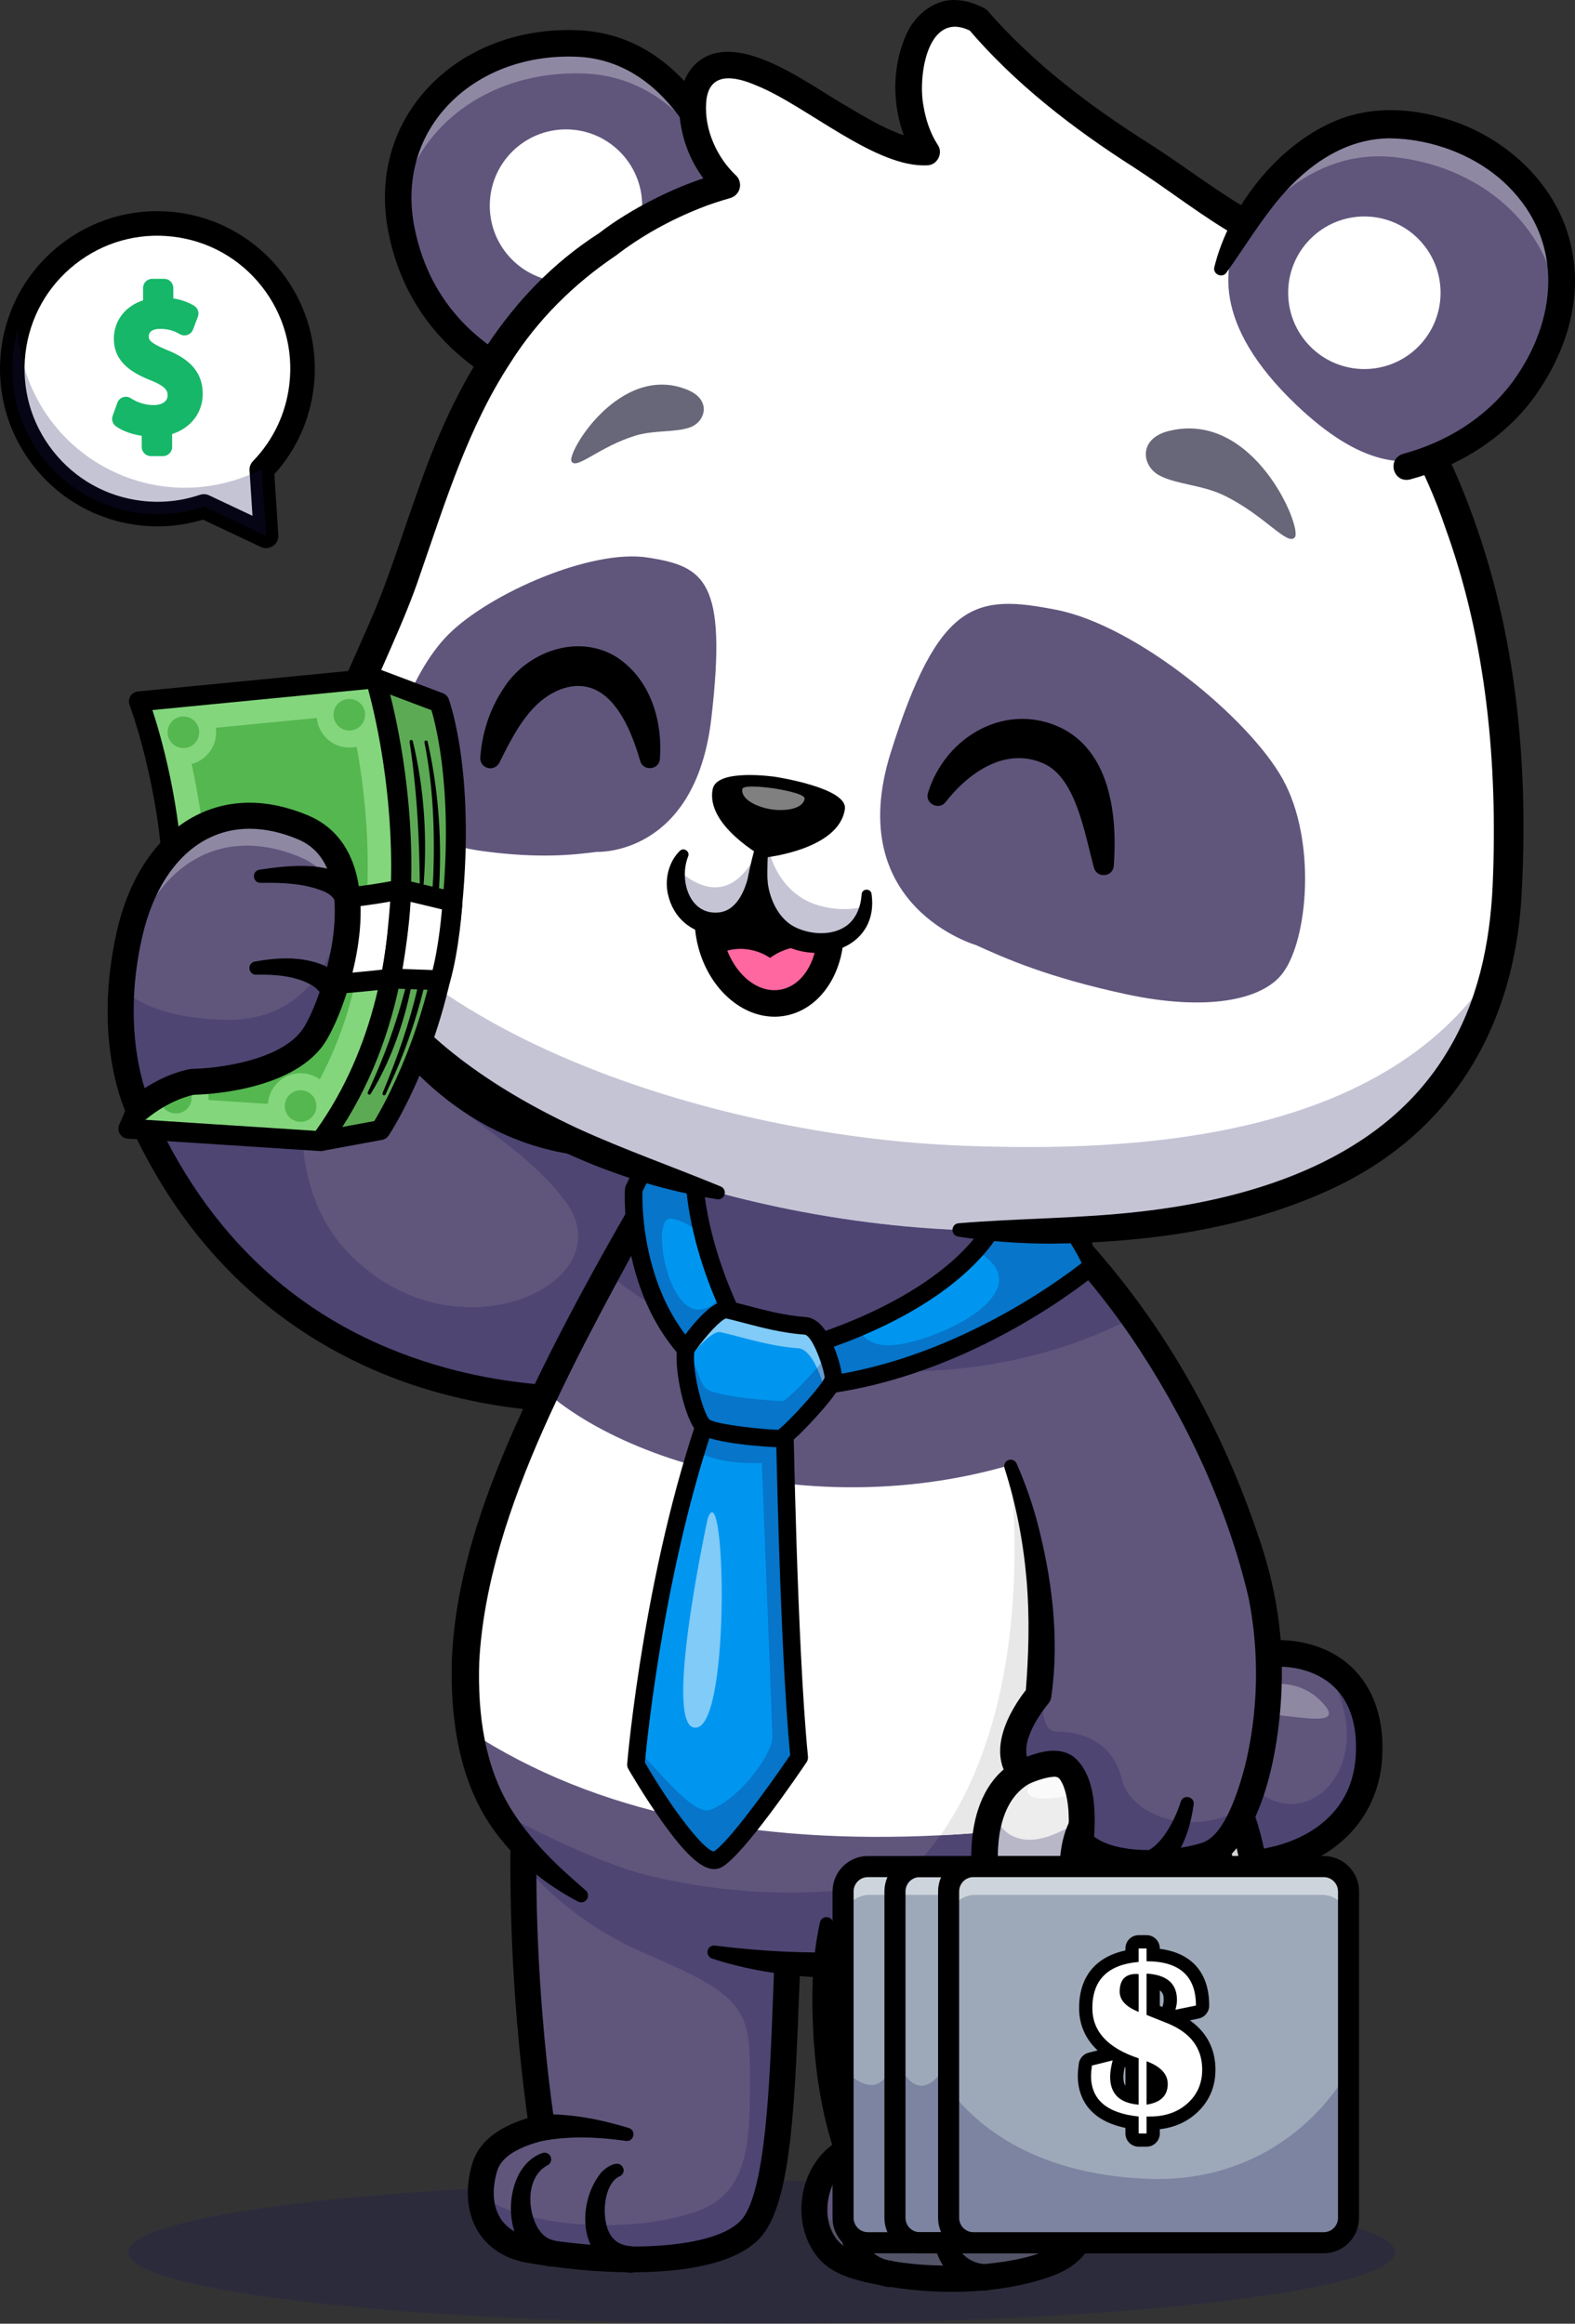 <svg width="122" height="180" viewBox="0 0 122 180" fill="none" xmlns="http://www.w3.org/2000/svg">
<rect x="0" y="0" width="122" height="180" fill="#333333" stroke="none"/>
<path d="M57.74 18.82C57.74 18.82 55.286 3.776 44.693 3.366C36.155 3.035 29.464 9.42 31.088 17.767C33.178 28.505 43.692 30.539 43.692 30.539" fill="#60567C"/>
<g opacity="0.3">
<path d="M30.925 16.691C31.684 10.046 37.794 5.401 45.258 5.692C51.419 5.931 54.935 10.925 56.836 15.286C55.394 10.813 51.957 3.648 44.694 3.368C36.528 3.05 30.05 8.879 30.925 16.691Z" fill="white"/>
</g>
<path d="M40.653 30.54C40.514 30.54 40.373 30.512 40.237 30.452C37.079 29.05 31.56 25.565 30.081 17.964C29.304 13.973 30.263 10.154 32.781 7.213C35.59 3.93 39.949 2.151 44.733 2.34C53.565 2.682 57.12 12.284 58.238 16.397C58.387 16.944 58.065 17.509 57.517 17.659C56.971 17.807 56.406 17.485 56.257 16.937C55.258 13.262 52.127 4.683 44.653 4.394C40.496 4.232 36.739 5.748 34.34 8.551C32.239 11.006 31.441 14.209 32.096 17.572C33.332 23.922 37.658 27.06 41.069 28.573C41.587 28.803 41.821 29.41 41.592 29.929C41.422 30.312 41.047 30.54 40.653 30.54Z" fill="black"/>
<path d="M43.84 21.844C47.1 21.844 49.743 19.198 49.743 15.934C49.743 12.669 47.1 10.023 43.84 10.023C40.58 10.023 37.938 12.669 37.938 15.934C37.938 19.198 40.58 21.844 43.84 21.844Z" fill="white"/>
<g opacity="0.25">
<path d="M59.002 180.001C86.097 180.001 108.062 177.52 108.062 174.459C108.062 171.399 86.097 168.918 59.002 168.918C31.906 168.918 9.941 171.399 9.941 174.459C9.941 177.52 31.906 180.001 59.002 180.001Z" fill="#181558"/>
</g>
<path d="M20.28 36.383C21.931 34.675 23.058 32.432 23.359 29.888C24.089 23.715 19.683 18.119 13.518 17.388C7.352 16.657 1.762 21.068 1.032 27.241C0.302 33.414 4.708 39.011 10.874 39.742C12.589 39.945 14.258 39.749 15.792 39.23L20.614 41.507L20.28 36.383Z" fill="white"/>
<g opacity="0.5">
<path d="M13.263 19.538C19.022 20.221 23.245 25.15 23.181 30.828C23.27 30.441 23.34 30.047 23.388 29.644C24.118 23.471 19.712 17.875 13.547 17.144C7.381 16.413 1.791 20.824 1.061 26.997C1.013 27.402 0.989 27.804 0.984 28.202C2.244 22.663 7.502 18.855 13.263 19.538Z" fill="white"/>
</g>
<path d="M20.611 42.459C20.474 42.459 20.335 42.429 20.206 42.368L15.723 40.251C14.114 40.74 12.446 40.887 10.759 40.687C7.526 40.304 4.634 38.682 2.618 36.122C0.602 33.561 -0.296 30.368 0.086 27.13C0.469 23.893 2.089 20.998 4.646 18.979C7.204 16.961 10.393 16.06 13.627 16.444C20.302 17.235 25.09 23.317 24.3 30.001C24.001 32.534 22.95 34.852 21.252 36.733L21.559 41.446C21.581 41.782 21.424 42.105 21.146 42.295C20.986 42.403 20.799 42.459 20.611 42.459ZM15.79 38.279C15.928 38.279 16.067 38.31 16.195 38.37L19.559 39.959L19.33 36.445C19.313 36.178 19.409 35.915 19.595 35.722C21.172 34.09 22.146 32.034 22.413 29.776C22.736 27.043 21.977 24.347 20.276 22.186C18.574 20.024 16.133 18.655 13.403 18.332C10.672 18.008 7.981 18.768 5.822 20.472C3.663 22.176 2.296 24.619 1.973 27.352C1.65 30.086 2.409 32.781 4.11 34.943C5.812 37.105 8.253 38.474 10.982 38.797C12.517 38.979 14.031 38.821 15.485 38.329C15.584 38.296 15.687 38.279 15.79 38.279Z" fill="black"/>
<g opacity="0.25">
<path d="M20.366 36.292C16.792 38.163 12.404 38.35 8.522 36.404C4.217 34.247 1.635 30.018 1.37 25.529C1.216 26.082 1.102 26.654 1.032 27.241C0.302 33.414 4.708 39.011 10.874 39.742C12.589 39.946 14.258 39.75 15.792 39.23L20.614 41.508L20.28 36.383C20.309 36.354 20.337 36.322 20.366 36.292Z" fill="#181558"/>
</g>
<path d="M12.629 35.331H11.685C11.295 35.331 10.978 35.014 10.978 34.623V33.758C10.214 33.648 9.488 33.386 8.981 33.023C8.724 32.839 8.62 32.507 8.727 32.209L9.087 31.204C9.16 30.999 9.323 30.84 9.53 30.771C9.736 30.703 9.962 30.733 10.143 30.854C10.637 31.184 11.297 31.381 11.91 31.381C12.406 31.381 12.986 31.181 12.986 30.617C12.986 30.316 12.89 29.956 11.734 29.487C10.297 28.923 8.82 28.093 8.82 26.236C8.82 24.843 9.708 23.708 11.083 23.265V22.305C11.083 21.915 11.399 21.598 11.79 21.598H12.719C13.108 21.598 13.425 21.914 13.425 22.305V23.116C14.013 23.207 14.541 23.392 15.024 23.676C15.321 23.85 15.449 24.214 15.327 24.537L14.952 25.527C14.879 25.72 14.725 25.872 14.53 25.942C14.336 26.012 14.121 25.993 13.941 25.89C13.705 25.755 13.213 25.473 12.404 25.473C11.843 25.473 11.521 25.686 11.521 26.057C11.521 26.331 11.624 26.567 12.942 27.113C14.228 27.639 15.703 28.499 15.703 30.513C15.703 31.972 14.773 33.162 13.335 33.62V34.624C13.335 35.014 13.019 35.331 12.629 35.331Z" fill="#16B768"/>
<path d="M91.297 131.426C95.983 126.245 106.625 126.538 106.039 136.089C105.531 144.373 95.118 146.257 88.594 142.742C86.236 141.472 85.524 137.81 91.297 131.426Z" fill="#60567C"/>
<g opacity="0.25">
<path d="M88.594 142.742C95.117 146.257 105.531 144.373 106.04 136.091C106.253 132.606 104.975 130.355 103.033 129.152C103.033 129.349 102.913 129.574 103.013 129.754C107.805 138.338 98.152 144.833 94.599 134.235C91.752 135.084 90.275 138.251 87.382 137.21C86.237 140.111 87.075 141.925 88.594 142.742Z" fill="#181558"/>
</g>
<path d="M95.505 145.449C92.947 145.449 90.332 144.847 88.108 143.649C86.912 143.005 86.127 141.912 85.897 140.573C85.452 137.987 87.056 134.586 90.536 130.738C93.543 127.413 98.693 126.12 102.516 127.732C105.653 129.055 107.311 132.125 107.064 136.154C106.86 139.479 105.138 142.207 102.216 143.835C100.282 144.913 97.919 145.449 95.505 145.449ZM92.057 132.117C88.013 136.59 87.729 139.116 87.919 140.224C88.044 140.948 88.434 141.491 89.08 141.838C92.821 143.854 97.812 143.936 101.218 142.039C102.837 141.136 104.81 139.361 105.015 136.028C105.211 132.832 104.071 130.618 101.719 129.626C98.712 128.358 94.468 129.453 92.057 132.117Z" fill="black"/>
<g opacity="0.3">
<path d="M96.011 131.444C96.593 130.516 100.006 129.662 102.08 131.554C104.34 133.616 101.625 133.138 99.763 132.946C97.86 132.751 95.43 132.372 96.011 131.444Z" fill="white"/>
</g>
<path d="M58.267 86.272L49.411 108.168C49.411 108.168 22.239 112.276 10.756 86.166L26.522 72.387C26.522 72.387 26.561 72.496 26.639 72.697C27.095 73.852 28.908 78.046 32.471 81.842C37.386 87.088 45.638 91.575 58.267 86.272Z" fill="#60567C"/>
<g opacity="0.25">
<path d="M58.267 86.272L49.411 108.168C49.411 108.168 22.239 112.276 10.756 86.166L26.522 72.387C26.522 72.387 26.561 72.496 26.639 72.697C24.552 77.656 20.389 89.944 26.834 96.882C35.047 105.721 48.407 99.455 43.87 93.172C40.095 87.945 33.225 85.58 32.471 81.842C37.386 87.088 45.638 91.575 58.267 86.272Z" fill="#181558"/>
</g>
<path d="M45.317 109.415C42.502 109.415 38.526 109.126 34.126 107.93C26.408 105.832 15.928 100.424 9.837 86.574C9.66 86.171 9.765 85.7 10.096 85.41L25.859 71.631C26.11 71.412 26.453 71.331 26.775 71.416C27.097 71.5 27.357 71.739 27.467 72.053C27.503 72.153 31.159 82.18 39.993 86.083C45.208 88.387 51.225 88.138 57.877 85.344C58.389 85.129 58.977 85.37 59.193 85.882C59.407 86.394 59.166 86.984 58.655 87.199C51.467 90.219 44.909 90.46 39.166 87.917C31.465 84.507 27.489 77.121 26.125 74.07L11.979 86.435C16.643 96.589 24.268 103.165 34.653 105.988C42.585 108.144 49.194 107.183 49.26 107.173C49.809 107.091 50.321 107.468 50.404 108.017C50.487 108.567 50.109 109.08 49.56 109.163C49.425 109.183 47.835 109.415 45.317 109.415Z" fill="black"/>
<path d="M61.333 147.35C60.751 151.859 60.949 161.119 59.981 167.273C59.595 169.739 59.02 171.706 58.134 172.67C55.837 175.163 48.661 175.621 41.008 174.288C38.574 173.864 37.301 172.185 37.24 170.025C37.222 169.352 37.32 168.632 37.539 167.89C38.053 166.157 39.992 165.299 41.987 164.801C41.982 164.764 41.977 164.726 41.971 164.687C41.233 159.706 40.537 152.407 40.545 144.433C40.548 139.619 40.807 134.556 41.463 129.609L61.333 147.35Z" fill="#60567C"/>
<g opacity="0.25">
<path d="M61.335 147.352C60.753 151.861 60.951 161.12 59.983 167.275C59.596 169.741 59.022 171.708 58.136 172.672C55.839 175.165 48.663 175.623 41.01 174.29C38.576 173.866 37.303 172.187 37.242 170.027C40.135 172.369 48.324 173.236 53.953 171.304C58.221 169.839 58.083 165.411 58.083 160.526C58.083 155.641 57.527 154.544 50.113 151.386C45.548 149.441 42.466 146.67 40.547 144.434C40.55 139.621 40.809 134.558 41.466 129.611L61.335 147.352Z" fill="#181558"/>
</g>
<path d="M48.971 176.017C46.244 176.017 43.377 175.722 40.839 175.28C39.149 174.986 37.836 174.153 37.041 172.87C36.16 171.451 35.996 169.581 36.579 167.606C37.058 165.985 38.465 164.823 40.868 164.072C40.129 158.78 38.508 144.235 40.469 129.477C40.542 128.926 41.048 128.538 41.598 128.613C42.148 128.686 42.535 129.192 42.461 129.743C40.412 145.16 42.343 160.363 42.983 164.655C43.059 165.168 42.734 165.655 42.232 165.78C40.04 166.326 38.822 167.111 38.507 168.177C38.089 169.594 38.175 170.884 38.749 171.81C39.24 172.601 40.059 173.102 41.184 173.298C48.8 174.624 55.468 174.086 57.398 171.989C59.3 169.923 59.625 161.359 59.861 155.106C59.976 152.068 60.085 149.199 60.34 147.222C60.412 146.671 60.918 146.284 61.466 146.354C62.017 146.425 62.405 146.93 62.334 147.481C62.09 149.366 61.983 152.191 61.87 155.182C61.525 164.292 61.108 170.928 58.876 173.352C57.072 175.311 53.19 176.017 48.971 176.017Z" fill="black"/>
<path d="M89.82 138.023C89.647 138.787 89.414 139.523 89.119 140.227C84.87 150.449 68.405 154.232 55.269 151.213L45.072 146.868C43.638 145.859 38.608 142.573 36.993 136.859C36.736 135.952 36.533 135.038 36.38 134.117C35.104 126.437 37.383 118.151 42.293 107.808C45.344 101.388 49.408 94.171 54.273 85.817L82.999 79.859C81.945 92.04 84.317 101.463 86.69 109.977C89.375 119.595 92.061 128.057 89.82 138.023Z" fill="white"/>
<path d="M89.116 140.226C84.868 150.45 68.403 154.233 55.268 151.214L51.33 149.952L45.07 146.869C44.892 146.744 44.655 146.581 44.379 146.382C44.275 146.307 44.164 146.227 44.047 146.145C43.986 146.1 43.925 146.054 43.861 146.006C43.733 145.913 43.603 145.812 43.465 145.708C43.452 145.698 43.439 145.687 43.425 145.677C43.34 145.61 43.253 145.541 43.165 145.471C43.075 145.4 42.982 145.325 42.889 145.248C42.867 145.232 42.844 145.214 42.822 145.195C42.655 145.056 42.484 144.913 42.312 144.761C42.214 144.676 42.115 144.588 42.014 144.498C41.926 144.421 41.839 144.338 41.748 144.256C41.719 144.229 41.69 144.202 41.661 144.173C41.501 144.024 41.342 143.867 41.18 143.705C40.855 143.383 40.534 143.034 40.215 142.667C40.159 142.6 40.103 142.534 40.045 142.467C39.944 142.345 39.843 142.222 39.743 142.095C39.666 141.996 39.588 141.898 39.511 141.797C39.357 141.597 39.206 141.39 39.06 141.174C38.986 141.067 38.914 140.959 38.842 140.849C38.771 140.74 38.699 140.629 38.63 140.514C38.558 140.402 38.489 140.288 38.422 140.173C37.835 139.175 37.335 138.071 36.993 136.856C36.735 135.951 36.533 135.036 36.379 134.115C46.197 140.522 58.54 142.879 72.841 142.166C78.017 141.907 83.451 141.244 89.116 140.226Z" fill="#60567C"/>
<g opacity="0.25">
<path d="M89.116 140.226C84.867 150.45 68.403 154.233 55.268 151.214L51.33 149.953L45.069 146.869C44.891 146.744 44.655 146.582 44.379 146.382C44.272 146.311 44.161 146.23 44.046 146.145C43.985 146.1 43.924 146.055 43.86 146.007C43.733 145.914 43.603 145.813 43.465 145.709C43.451 145.698 43.438 145.687 43.425 145.677C43.34 145.61 43.252 145.541 43.165 145.472C43.074 145.4 42.981 145.326 42.888 145.249C42.867 145.232 42.843 145.214 42.822 145.195C42.654 145.06 42.484 144.916 42.311 144.761C42.213 144.679 42.115 144.591 42.014 144.498C41.926 144.421 41.838 144.338 41.748 144.256C41.719 144.23 41.689 144.203 41.66 144.174C41.501 144.022 41.339 143.868 41.179 143.705C40.855 143.383 40.534 143.035 40.215 142.668C40.159 142.601 40.103 142.535 40.045 142.468C39.944 142.346 39.843 142.223 39.742 142.095C39.665 141.997 39.588 141.898 39.511 141.797C39.357 141.595 39.206 141.388 39.059 141.174C38.985 141.068 38.913 140.959 38.842 140.85C38.77 140.741 38.698 140.629 38.629 140.515C38.558 140.403 38.489 140.288 38.422 140.174C38.512 140.238 38.597 140.296 38.672 140.349C38.672 140.349 45.759 144.215 50.295 145.3C56.723 146.838 63.068 146.976 68.84 145.923C69.411 145.819 71.058 144.675 72.841 142.166C78.016 141.908 83.451 141.245 89.116 140.226Z" fill="#181558"/>
</g>
<path d="M72.842 142.168C76.038 137.664 79.671 128.76 78.281 113.55C80.954 113.228 86.33 140.729 89.118 140.226C83.452 141.245 78.018 141.908 72.842 142.168Z" fill="#E8E8E8"/>
<path d="M42.823 145.195C42.656 145.06 42.485 144.916 42.312 144.762C42.486 144.913 42.656 145.057 42.823 145.195Z" fill="#E8E8E8"/>
<path d="M86.69 109.976C69.689 119.413 49.869 114.475 42.293 107.808C43.669 104.91 45.253 101.851 47.023 98.597C49.175 94.641 51.601 90.4 54.272 85.816L82.997 79.859C82.207 88.982 83.34 96.559 84.955 103.365C85.497 105.645 86.095 107.84 86.69 109.976Z" fill="#60567C"/>
<g opacity="0.25">
<path d="M84.955 103.365C80.531 105.198 75.426 106.241 69.987 106.241C60.836 106.241 52.622 103.283 47.023 98.597C49.176 94.641 51.602 90.4 54.273 85.816L82.997 79.859C82.208 88.982 83.34 96.559 84.955 103.365Z" fill="#181558"/>
</g>
<path d="M87.779 102.043C84.712 103.663 81.218 104.871 77.448 105.565L75.824 90.025C77.827 91.156 82.826 95.107 87.779 102.043Z" fill="#545468"/>
<path d="M55.382 150.711C64.282 151.81 73.963 151.522 81.819 146.758C84.669 144.967 87.191 142.436 88.311 139.211C91.843 127.67 86.968 116.027 84.23 104.798C82.171 96.667 81.246 88.156 82.027 79.774L83.195 80.813C76.031 82.303 61.612 85.196 54.444 86.648L55.005 86.244L50.834 93.692C45.23 104.151 37.749 116.793 37.121 128.754C36.993 132.778 37.527 137.003 39.775 140.431C40.874 142.125 42.283 143.662 43.79 145.037C44.305 145.506 44.83 145.958 45.372 146.439C45.59 146.632 45.61 146.966 45.417 147.184C45.25 147.373 44.979 147.414 44.768 147.297C42.181 145.939 39.796 144.002 38.106 141.554C35.531 137.848 34.886 133.093 34.996 128.673C35.286 121.377 38.031 114.423 41.097 107.899C44.789 100.144 49.135 92.744 53.54 85.388C53.662 85.173 53.873 85.026 54.101 84.983L68.447 81.925L82.8 78.902C83.325 78.791 83.84 79.128 83.951 79.653C83.625 84.851 83.651 90.082 84.439 95.243C85.45 102.432 87.649 109.266 89.547 116.291C91.647 124.11 92.989 132.911 90.097 140.743C87.341 147.181 80.514 150.664 74.014 152.17C70.126 153.072 66.119 153.41 62.144 153.09C59.773 152.877 57.409 152.458 55.152 151.711C54.882 151.621 54.735 151.33 54.824 151.059C54.902 150.821 55.141 150.678 55.382 150.711Z" fill="black"/>
<path d="M85.15 146.701C84.137 155.732 84.711 163.087 84.531 168.097C84.441 170.571 84.168 172.473 83.43 173.721C81.628 176.771 71.221 177.33 65.775 175.356C63.904 174.675 63.071 172.914 63.086 171.117C63.102 169.252 64.036 167.347 65.669 166.587C65.658 166.552 65.648 166.515 65.637 166.481C64.369 162.274 63.991 157.635 63.917 154.188C63.849 151.086 64.029 148.948 64.029 148.948L76.698 143.842L88.23 121.678C89.656 128.863 91.112 138.562 85.15 146.701Z" fill="#60567C"/>
<path d="M85.15 146.702C84.137 155.734 84.711 163.088 84.531 168.098C84.441 170.572 84.168 172.475 83.43 173.723C81.628 176.772 71.221 177.331 65.775 175.358C63.904 174.677 63.071 172.915 63.086 171.119C66.721 174.225 75.621 174.232 79.357 172.425C83.483 170.43 84.001 161.61 79.643 155.753C75.973 150.82 66.738 153.289 63.917 154.19C63.849 151.087 64.029 148.95 64.029 148.95L76.698 143.844L88.23 121.68C89.656 128.864 91.112 138.563 85.15 146.702Z" fill="#545468"/>
<path d="M89.215 121.482C91.06 130.195 91.54 139.765 85.957 147.295L86.146 146.812C85.622 151.446 85.495 156.117 85.536 160.812C85.512 164.386 85.785 167.993 85.201 171.591C84.755 174.02 83.887 175.39 81.534 176.295C77.11 177.898 71.528 177.821 66.976 176.767C65.645 176.441 64.267 175.984 63.366 174.878C61.046 172.103 61.965 167.263 65.245 165.675L64.707 166.882C63.715 163.993 63.225 160.962 63.024 157.93C62.846 154.904 62.852 151.885 63.516 148.904C63.651 148.338 64.483 148.391 64.537 148.973C64.669 150.442 64.757 151.922 64.852 153.387C64.986 155.555 65.141 157.765 65.433 159.917C65.7 162.086 66.128 164.239 66.644 166.355C66.757 166.827 66.515 167.302 66.092 167.499C65.321 167.861 64.695 168.626 64.375 169.543C63.635 171.684 64.305 174.042 66.67 174.592C69.647 175.473 72.816 175.63 75.912 175.416C77.861 175.225 81.383 174.825 82.573 173.19C83.414 171.573 83.434 169.695 83.529 167.856C83.596 165.546 83.537 163.187 83.526 160.824C83.484 156.096 83.612 151.324 84.148 146.586C84.169 146.405 84.235 146.241 84.337 146.103C86.799 142.737 88.119 138.676 88.399 134.519C88.708 130.286 88.072 126.045 87.243 121.873C87.013 120.603 88.902 120.153 89.215 121.482Z" fill="black"/>
<path d="M79.129 168.132C74.989 166.478 70.209 166.224 65.951 167.578C65.397 167.769 64.787 167.46 64.624 166.894C64.455 166.325 64.812 165.724 65.392 165.6C67.781 165.04 70.24 164.885 72.669 165.194C75.085 165.488 77.392 166.125 79.587 167.212C79.839 167.34 79.941 167.649 79.814 167.902C79.686 168.156 79.379 168.253 79.129 168.132Z" fill="black"/>
<path d="M48.475 165.84C46.379 165.539 44.211 165.444 42.126 165.822C40.643 166.111 40.341 163.905 41.85 163.785C44.182 163.713 46.492 164.162 48.709 164.84C49.313 165.031 49.1 165.939 48.475 165.84Z" fill="black"/>
<path d="M47.894 168.629C46.605 169.392 46.516 172.465 47.542 173.442C47.887 173.803 48.356 173.96 48.909 174.001C50.262 174.137 50.123 176.113 48.762 176.054C48.254 175.983 47.756 175.82 47.281 175.562C44.76 174.128 44.904 170.481 46.466 168.421C46.801 167.944 48.027 167.084 48.302 168.045C48.346 168.325 48.152 168.561 47.894 168.629Z" fill="black"/>
<path d="M75.273 169.383C74.039 170.056 73.57 171.693 73.813 173.016C74.033 174.347 74.985 175.323 76.33 175.385C77.757 175.541 77.488 177.637 76.065 177.424C72.747 176.912 71.415 173.238 72.82 170.426C73.234 169.579 73.936 168.821 74.841 168.45C75.104 168.343 75.404 168.469 75.511 168.732C75.612 168.98 75.505 169.262 75.273 169.383Z" fill="black"/>
<path d="M68.024 169.172C66.3 170.273 66.1 172.919 67.472 174.343C67.888 174.782 68.414 175.04 68.972 175.112C70.413 175.362 69.986 177.462 68.558 177.125C65.596 176.441 64.257 172.758 65.621 170.192C66.037 169.371 66.719 168.701 67.501 168.288C67.752 168.156 68.062 168.252 68.195 168.503C68.32 168.738 68.242 169.028 68.024 169.172Z" fill="black"/>
<path d="M42.397 167.734C40.755 168.627 40.812 171.208 41.684 172.627C41.988 173.113 42.394 173.428 42.805 173.519C43.361 173.642 43.713 174.193 43.59 174.75C43.461 175.359 42.799 175.717 42.219 175.493C39.546 174.457 38.998 170.882 40.132 168.536C40.511 167.76 41.177 167.061 42.016 166.78C42.285 166.688 42.577 166.831 42.669 167.1C42.756 167.353 42.634 167.627 42.397 167.734Z" fill="black"/>
<path d="M97.278 147.365L94.811 146.81C94.811 146.81 94.539 140.914 92.138 139.867C91.593 139.629 90.843 139.384 90.005 139.229C88.225 138.896 86.051 138.965 84.624 140.357C84.624 140.357 84.624 140.357 84.621 140.359C83.585 141.371 82.945 143.081 83.137 145.841C77.587 147.077 76.42 145.937 76.42 145.937C76.42 145.937 75.807 142.551 76.996 139.833L77.004 139.818C77.519 138.645 78.374 137.598 79.761 137.006C83.49 135.416 94.258 135.737 95.963 140.214C96.166 140.745 96.338 141.261 96.484 141.757C97.445 145.014 97.278 147.365 97.278 147.365Z" fill="#EDEDED"/>
<path d="M97.281 147.366L94.814 146.811C94.814 146.811 94.542 140.915 92.141 139.868C91.596 139.63 90.846 139.386 90.008 139.23L89.93 138.783C89.93 138.783 93.948 138.871 96.486 141.758C97.448 145.015 97.281 147.366 97.281 147.366Z" fill="#D3D3D3"/>
<g opacity="0.25">
<path d="M83.137 145.842C77.587 147.077 76.42 145.938 76.42 145.938C76.42 145.938 75.807 142.552 76.996 139.834L77.004 139.818C77.004 139.818 76.957 142.132 79.316 142.485C81.48 142.811 84.533 140.428 84.621 140.359C83.585 141.371 82.945 143.081 83.137 145.842Z" fill="#181558"/>
</g>
<path d="M98.221 148.629L93.824 147.643L93.788 146.858C93.685 144.675 92.978 141.354 91.731 140.809C90.227 140.153 87.382 139.605 85.709 140.787C84.512 141.633 83.992 143.31 84.163 145.77L84.225 146.653L83.362 146.845C77.709 148.103 76.073 147.031 75.706 146.673L75.472 146.443L75.413 146.12C75.355 145.803 74.067 138.321 79.361 136.062C82.342 134.789 89.033 134.682 93.19 136.45C95.123 137.272 96.379 138.415 96.925 139.847C98.524 144.044 98.316 147.301 98.306 147.437L98.221 148.629ZM95.783 145.976L96.234 146.077C96.154 144.872 95.881 142.878 95.006 140.58C94.584 139.471 93.348 138.751 92.386 138.342C88.743 136.792 82.721 136.862 80.164 137.953C77.027 139.292 77.205 143.727 77.365 145.243C77.913 145.388 79.266 145.561 82.078 145.014C82.054 142.259 82.875 140.275 84.525 139.109C87.071 137.31 90.768 138.147 92.551 138.925C94.955 139.975 95.608 144.076 95.783 145.976Z" fill="black"/>
<g opacity="0.7">
<path d="M79.578 138.783C79.733 139.579 81.962 139.355 82.878 139.009C83.794 138.663 83.31 138.057 84.71 137.953C86.109 137.849 86.412 137.427 85.332 137.296C82.682 136.973 79.422 137.987 79.578 138.783Z" fill="white"/>
</g>
<path d="M96.283 146.642V171.676C96.283 172.81 95.366 173.729 94.233 173.729H67.352C66.222 173.729 65.305 172.811 65.305 171.676V146.642C65.305 145.508 66.221 144.59 67.352 144.59H94.233C95.366 144.59 96.283 145.508 96.283 146.642Z" fill="#9DA9B9"/>
<g opacity="0.25">
<path d="M76.353 173.729H67.352C66.222 173.729 65.305 172.811 65.305 171.676V160.246C66.306 161.265 68.422 162.942 69.325 159.158C69.325 159.158 70.876 164.216 73.479 159.671L76.353 173.729Z" fill="#181558"/>
</g>
<g opacity="0.5">
<path d="M96.283 146.642V148.831C96.283 147.7 95.366 146.782 94.233 146.782H67.352C66.222 146.782 65.305 147.699 65.305 148.831V146.642C65.305 145.508 66.221 144.59 67.352 144.59H94.233C95.366 144.59 96.283 145.508 96.283 146.642Z" fill="white"/>
</g>
<path d="M94.361 174.545H67.225C65.716 174.545 64.488 173.316 64.488 171.805V146.514C64.488 145.003 65.716 143.773 67.225 143.773H94.361C95.87 143.773 97.098 145.003 97.098 146.514V171.805C97.098 173.316 95.871 174.545 94.361 174.545ZM67.225 145.407C66.616 145.407 66.12 145.903 66.12 146.514V171.805C66.12 172.415 66.616 172.912 67.225 172.912H94.361C94.971 172.912 95.467 172.415 95.467 171.805V146.514C95.467 145.904 94.971 145.407 94.361 145.407H67.225Z" fill="black"/>
<path d="M98.381 174.545H71.245C69.736 174.545 68.508 173.316 68.508 171.805V146.514C68.508 145.003 69.736 143.773 71.245 143.773H98.381C99.89 143.773 101.118 145.003 101.118 146.514V171.805C101.118 173.316 99.891 174.545 98.381 174.545ZM71.245 145.407C70.636 145.407 70.14 145.903 70.14 146.514V171.805C70.14 172.415 70.636 172.912 71.245 172.912H98.382C98.991 172.912 99.486 172.415 99.486 171.805V146.514C99.486 145.904 98.991 145.407 98.382 145.407H71.245Z" fill="black"/>
<path d="M104.458 146.642V171.676C104.458 172.81 103.541 173.729 102.408 173.729H75.527C74.397 173.729 73.481 172.811 73.481 171.676V146.642C73.481 145.508 74.397 144.59 75.527 144.59H102.408C103.541 144.59 104.458 145.508 104.458 146.642Z" fill="#9DA9B9"/>
<g opacity="0.5">
<path d="M104.458 146.642V148.834C104.458 147.7 103.541 146.782 102.408 146.782H75.527C74.397 146.782 73.481 147.699 73.481 148.834V146.642C73.481 145.508 74.397 144.59 75.527 144.59H102.408C103.541 144.59 104.458 145.508 104.458 146.642Z" fill="white"/>
</g>
<g opacity="0.25">
<path d="M104.458 160.391V171.676C104.458 172.81 103.541 173.729 102.408 173.729H75.527C74.397 173.729 73.481 172.811 73.481 171.676V161.788C75.174 164.073 79.517 168.44 88.969 168.78C96.803 169.06 101.976 164.654 104.458 160.391Z" fill="#181558"/>
</g>
<path d="M102.537 174.545H75.401C73.892 174.545 72.664 173.316 72.664 171.805V146.514C72.664 145.003 73.892 143.773 75.401 143.773H102.537C104.046 143.773 105.274 145.003 105.274 146.514V171.805C105.274 173.316 104.046 174.545 102.537 174.545ZM75.401 145.407C74.791 145.407 74.296 145.903 74.296 146.514V171.805C74.296 172.415 74.791 172.912 75.401 172.912H102.537C103.146 172.912 103.642 172.415 103.642 171.805V146.514C103.642 145.904 103.146 145.407 102.537 145.407H75.401Z" fill="black"/>
<path d="M93.964 143.479C91.838 144.547 85.533 144.887 83.71 142.671C84.028 139.7 83.464 136.799 81.937 136.635C80.821 136.514 79.075 137.347 79.075 137.347C79.075 137.347 77.072 135.5 80.441 131.305C80.441 131.305 80.553 130.557 80.624 129.27C80.791 126.168 80.72 119.943 78.282 113.548L75.824 90.023C79.22 91.939 91.223 101.961 97.029 120.899C97.889 123.696 98.261 126.557 98.291 129.267C98.373 136.361 96.096 142.408 93.964 143.479Z" fill="#60567C"/>
<g opacity="0.25">
<path d="M87.779 102.043C84.712 103.663 81.218 104.871 77.448 105.565L75.824 90.025C77.827 91.156 82.826 95.107 87.779 102.043Z" fill="#181558"/>
</g>
<g opacity="0.25">
<path d="M96.457 139.995C95.713 141.798 94.826 143.047 93.965 143.48C91.838 144.549 85.533 144.888 83.711 142.672C84.028 139.702 83.465 136.8 81.938 136.636C80.821 136.515 79.076 137.348 79.076 137.348C79.076 137.348 77.072 135.501 80.441 131.306C80.441 131.306 80.553 130.558 80.624 129.271C80.682 129.249 80.742 129.227 80.802 129.205C80.608 131.17 80.523 134.161 81.823 134.143C83.755 134.11 86.201 134.896 86.91 137.855C87.528 140.453 92.026 142.532 96.457 139.995Z" fill="#181558"/>
</g>
<path d="M76.315 89.148C79.019 90.782 81.285 92.944 83.456 95.198C89.799 101.926 94.486 110.132 97.433 118.873C98.459 121.814 99.132 124.909 99.259 128.028C99.495 132.659 98.625 140.575 95.1 143.918C92.993 145.595 87.818 145.609 85.317 144.791C84.465 144.518 82.624 143.684 82.711 142.566C82.847 141.175 82.853 139.521 82.341 138.264C82.077 137.721 81.976 137.58 81.495 137.645C80.903 137.705 80.135 137.973 79.507 138.257C79.129 138.444 78.682 138.365 78.394 138.089C76.379 135.843 78.064 132.622 79.655 130.677L79.444 131.159C79.681 128.26 79.769 125.314 79.521 122.406C79.27 119.461 78.713 116.546 77.81 113.726C77.726 113.461 77.872 113.178 78.136 113.093C78.383 113.014 78.648 113.139 78.75 113.371C79.361 114.773 79.882 116.219 80.291 117.697C81.477 122.143 82.09 126.871 81.432 131.456C81.408 131.635 81.333 131.808 81.222 131.938C80.576 132.752 80.003 133.623 79.701 134.504C79.427 135.209 79.404 136.134 79.755 136.609L78.643 136.441C80 135.88 81.79 135.108 83.156 136.079C84.96 137.565 84.884 140.716 84.71 142.779L84.487 142.034C86.168 143.753 90.96 143.475 93.124 142.744C94.894 142.175 95.958 138.592 96.425 136.851C97.474 132.606 97.57 128.068 96.717 123.769C95.014 116.537 91.745 109.668 87.592 103.534C85.063 99.861 82.147 96.435 78.798 93.498C77.713 92.553 76.529 91.606 75.311 90.892C74.195 90.219 75.12 88.51 76.315 89.148Z" fill="black"/>
<path d="M88.203 165.774C87.919 165.774 87.689 165.544 87.689 165.26V164.402C84.655 163.935 84 162.206 84 160.801C84 160.584 84.024 160.3 84.073 159.934C84.1 159.724 84.253 159.554 84.457 159.503L86.064 159.103C86.105 159.093 86.147 159.088 86.188 159.088C86.189 159.088 86.19 159.088 86.192 159.088C84.803 158.221 84.102 157.037 84.102 155.551C84.102 153.928 84.739 151.953 87.689 151.519V150.93C87.689 150.646 87.918 150.416 88.202 150.416H88.814C89.097 150.416 89.327 150.646 89.327 150.93V151.427C92.473 151.624 93.152 153.646 93.152 155.355C93.152 155.599 92.98 155.81 92.742 155.859L91.152 156.182C91.118 156.189 91.084 156.193 91.05 156.193C90.908 156.193 90.771 156.134 90.673 156.028C90.551 155.896 90.507 155.71 90.556 155.538C90.622 155.307 90.656 155.099 90.656 154.921C90.656 154.34 90.492 153.674 89.328 153.455V155.732L90.662 156.265C92.638 157.083 93.637 158.445 93.637 160.316C93.637 161.524 93.198 162.532 92.332 163.311C91.538 164.025 90.529 164.411 89.328 164.459V165.261C89.328 165.544 89.098 165.775 88.814 165.775H88.203V165.774ZM86.628 159.337C86.698 159.454 86.72 159.595 86.685 159.73C86.566 160.19 86.506 160.574 86.506 160.869C86.506 161.476 86.654 162.173 87.69 162.432V159.804C87.305 159.663 86.951 159.508 86.628 159.337ZM89.328 162.368C89.856 162.146 89.942 161.779 89.942 161.431C89.942 161.279 89.942 160.884 89.328 160.487V162.368ZM87.689 153.452C87.404 153.527 87.245 153.743 87.245 154.282C87.245 154.542 87.394 154.782 87.689 154.999V153.452Z" fill="white"/>
<path d="M88.814 150.93V151.926C91.363 151.926 92.638 153.069 92.638 155.356L91.049 155.679C91.128 155.401 91.168 155.149 91.168 154.922C91.168 153.651 90.383 152.97 88.814 152.88V156.08L89.043 156.174L90.471 156.744C92.239 157.476 93.123 158.667 93.123 160.318C93.123 161.379 92.744 162.249 91.988 162.93C91.232 163.611 90.258 163.951 89.068 163.951H88.814V165.262H88.202V163.951C85.743 163.696 84.513 162.647 84.513 160.803C84.513 160.61 84.535 160.343 84.58 160.003L86.187 159.603C86.057 160.108 85.991 160.53 85.991 160.871C85.991 162.193 86.728 162.914 88.201 163.033V159.441C85.81 158.653 84.614 157.356 84.614 155.552C84.614 153.374 85.81 152.182 88.201 151.978V150.931H88.814M88.202 155.849V152.93C88.117 152.913 88.057 152.905 88.023 152.905C87.162 152.905 86.731 153.364 86.731 154.283C86.731 154.936 87.221 155.458 88.202 155.849ZM88.814 163.032C89.907 162.867 90.454 162.333 90.454 161.432C90.454 160.666 89.907 160.079 88.814 159.67V163.032ZM86.187 159.602H86.188H86.187ZM88.814 149.902H88.202C87.635 149.902 87.175 150.363 87.175 150.93V151.09C84.853 151.585 83.588 153.142 83.588 155.551C83.588 156.552 83.889 157.774 85.022 158.833L84.333 159.005C83.924 159.107 83.619 159.448 83.563 159.867C83.512 160.256 83.486 160.562 83.486 160.802C83.486 162.068 83.991 164.173 87.175 164.833V165.262C87.175 165.829 87.635 166.289 88.202 166.289H88.814C89.38 166.289 89.84 165.829 89.84 165.262V164.935C90.95 164.806 91.9 164.391 92.674 163.694C93.652 162.814 94.149 161.677 94.149 160.317C94.149 159.143 93.771 157.629 92.168 156.5L92.842 156.363C93.321 156.265 93.664 155.844 93.664 155.355C93.664 152.813 92.316 151.281 89.839 150.961V150.93C89.84 150.363 89.381 149.902 88.814 149.902ZM89.84 155.385V154.183C90.141 154.394 90.141 154.684 90.141 154.922C90.141 155.052 90.115 155.212 90.062 155.397C90.055 155.42 90.049 155.443 90.045 155.466L89.84 155.385ZM87.175 161.567C87.038 161.373 87.018 161.131 87.018 160.87C87.018 160.729 87.037 160.495 87.116 160.132C87.136 160.141 87.156 160.149 87.176 160.157V161.567H87.175Z" fill="black"/>
<path d="M84.622 98.038C84.622 98.038 75.189 106 63.439 107.354C56.943 108.102 61.909 104.452 61.909 104.452C61.909 104.452 63.885 103.943 66.474 102.847C69.375 101.625 73.042 99.666 75.554 96.868C75.961 96.416 76.337 95.945 76.673 95.449C80.964 89.147 84.622 98.038 84.622 98.038Z" fill="#0096F0"/>
<g opacity="0.25">
<path d="M84.622 98.038C84.622 98.038 75.189 106 63.439 107.354C56.943 108.102 61.909 104.452 61.909 104.452C61.909 104.452 63.885 103.943 66.474 102.847C66.827 103.704 67.763 104.595 70.231 104.033C74.697 103.016 80.357 99.46 75.554 96.868C75.961 96.416 76.337 95.945 76.673 95.449C80.964 89.147 84.622 98.038 84.622 98.038Z" fill="#181558"/>
</g>
<path d="M61.929 108.136C60.531 108.136 59.763 107.811 59.497 107.132C59.017 105.905 60.742 104.467 61.507 103.906C61.577 103.855 61.656 103.817 61.739 103.795C61.841 103.769 72.014 101.08 76.109 95.067C77.359 93.231 78.728 92.378 80.175 92.529C83.134 92.837 85.043 97.275 85.25 97.78C85.362 98.054 85.286 98.369 85.06 98.56C84.668 98.891 75.334 106.67 63.515 108.032C62.915 108.1 62.389 108.136 61.929 108.136ZM60.782 106.621C60.933 106.699 61.51 106.892 63.359 106.679C73.444 105.517 81.89 99.321 83.786 97.837C83.136 96.478 81.656 94.05 80.033 93.882C79.12 93.79 78.178 94.444 77.232 95.834C73.061 101.96 63.508 104.726 62.211 105.078C61.514 105.612 60.869 106.31 60.782 106.621Z" fill="black"/>
<path d="M55.609 106.71C48.497 101.866 49.09 92.129 49.09 92.129C49.09 92.129 53.731 82.375 53.731 90.003C53.731 91.959 54.027 93.882 54.47 95.658C54.889 97.348 55.439 98.907 55.994 100.247C57.163 103.066 58.348 104.904 58.348 104.904C58.348 104.904 61.016 110.393 55.609 106.71Z" fill="#0096F0"/>
<g opacity="0.25">
<path d="M55.609 106.71C48.497 101.866 49.09 92.129 49.09 92.129C49.09 92.129 53.731 82.375 53.731 90.003C53.731 91.959 54.027 93.882 54.47 95.658C53.748 95.115 52.686 94.424 51.928 94.397C50.672 94.347 51.326 99.521 53.08 101.019C54.284 102.05 55.411 101.003 55.994 100.247C57.163 103.066 58.348 104.904 58.348 104.904C58.348 104.904 61.016 110.393 55.609 106.71Z" fill="#181558"/>
</g>
<path d="M58.341 108.663C57.605 108.663 56.597 108.208 55.225 107.273C47.878 102.268 48.385 92.502 48.411 92.089C48.416 92.001 48.438 91.916 48.476 91.837C49.739 89.182 51.567 86.09 53.098 86.437C54.255 86.699 54.411 88.387 54.411 90.003C54.411 97.454 58.874 104.465 58.919 104.535C58.934 104.558 58.947 104.582 58.959 104.607C59.367 105.448 60.211 107.495 59.22 108.353C58.983 108.558 58.693 108.663 58.341 108.663ZM49.763 92.297C49.731 93.429 49.717 101.874 55.99 106.147C57.548 107.208 58.143 107.306 58.32 107.302C58.39 106.982 58.132 106.033 57.753 105.237C57.351 104.605 53.051 97.648 53.051 90.004C53.051 88.489 52.859 87.961 52.77 87.797C52.18 88.07 50.832 90.081 49.763 92.297Z" fill="black"/>
<path d="M61.906 136.135C61.906 136.135 57.175 143.16 55.582 144.037C53.989 144.913 49.258 136.688 49.258 136.688C49.258 136.688 49.293 136.272 49.37 135.518C49.721 132.156 50.946 122.093 53.916 112.413C54.378 110.903 54.884 109.402 55.437 107.936C59.356 97.536 60.751 108.807 60.751 108.807C60.751 108.807 61.038 127.4 61.906 136.135Z" fill="#0096F0"/>
<g opacity="0.25">
<path d="M61.906 136.134C61.906 136.134 57.175 143.159 55.582 144.036C53.989 144.913 49.258 136.688 49.258 136.688C49.258 136.688 49.293 136.271 49.37 135.518C51.266 137.435 53.792 140.71 55.065 140.184C57.506 139.181 59.862 135.737 59.829 134.562C59.78 132.712 59.006 113.322 59.006 113.322C59.006 113.322 55.897 113.541 53.916 112.413C54.378 110.903 54.884 109.402 55.437 107.936C59.356 97.536 60.751 108.807 60.751 108.807C60.751 108.807 61.038 127.399 61.906 136.134Z" fill="#181558"/>
</g>
<path d="M55.317 144.788C54.33 144.788 53.07 143.622 51.269 141.085C49.884 139.133 48.718 137.112 48.669 137.027C48.6 136.907 48.569 136.769 48.581 136.631C48.593 136.472 49.946 120.593 54.803 107.694C56.122 104.192 57.296 102.699 58.604 102.857C60.578 103.093 61.264 107.405 61.427 108.721C61.43 108.745 61.431 108.77 61.432 108.794C61.435 108.98 61.73 127.459 62.586 136.066C62.601 136.224 62.562 136.382 62.473 136.514C61.979 137.247 57.6 143.703 55.911 144.633C55.723 144.736 55.526 144.788 55.317 144.788ZM49.954 136.533C52.06 140.157 54.513 143.323 55.291 143.419C56.355 142.777 59.411 138.605 61.207 135.956C60.383 127.384 60.087 109.789 60.072 108.853C59.777 106.525 58.989 104.274 58.442 104.209C58.435 104.212 57.588 104.159 56.075 108.175C51.589 120.089 50.131 134.619 49.954 136.533Z" fill="black"/>
<path d="M53.124 104.49C53.124 104.49 55.37 101.252 56.334 101.452C57.702 101.738 60.018 102.538 62.363 102.701C63.713 102.795 64.61 106.415 64.559 106.8C64.454 107.606 60.879 111.379 60.446 111.43C60.012 111.481 55.264 111.113 54.519 110.482C53.775 109.85 52.869 106.146 53.124 104.49Z" fill="#0096F0"/>
<g opacity="0.5">
<path d="M64.559 106.799C64.532 107.002 64.288 107.388 63.929 107.86C63.658 106.695 62.884 104.514 61.841 104.443C59.496 104.279 57.178 103.479 55.81 103.194C55.129 103.051 53.81 104.627 53.09 105.564C53.068 105.159 53.076 104.792 53.123 104.49C53.123 104.49 55.369 101.252 56.333 101.454C57.701 101.739 60.019 102.54 62.364 102.704C63.713 102.796 64.611 106.416 64.559 106.799Z" fill="white"/>
</g>
<g opacity="0.25">
<path d="M64.56 106.799C64.456 107.607 60.879 111.38 60.447 111.429C60.012 111.481 55.264 111.114 54.52 110.481C53.775 109.851 52.87 106.146 53.124 104.489C53.124 104.489 53.247 104.314 53.444 104.045C53.715 105.588 54.24 107.177 54.706 107.571C55.451 108.201 60.198 108.568 60.63 108.519C60.956 108.483 63.036 106.363 64.109 104.96C64.417 105.817 64.582 106.629 64.56 106.799Z" fill="#181558"/>
</g>
<path d="M60.419 112.111C59.613 112.111 55.038 111.814 54.08 111.002C53.069 110.145 52.188 106.105 52.452 104.387C52.467 104.285 52.506 104.187 52.565 104.102C53.707 102.456 55.311 100.547 56.472 100.786C56.887 100.873 57.366 100.999 57.92 101.146C59.208 101.486 60.811 101.911 62.41 102.022C62.894 102.055 63.343 102.323 63.747 102.817C64.697 103.98 65.304 106.357 65.234 106.888C65.208 107.081 65.132 107.667 63.127 109.858C61.135 112.035 60.707 112.085 60.524 112.107C60.504 112.109 60.469 112.111 60.419 112.111ZM53.776 104.744C53.605 106.406 54.516 109.573 54.959 109.963C55.518 110.368 59.406 110.756 60.273 110.756C60.991 110.257 63.597 107.407 63.878 106.714C63.817 105.959 62.927 103.424 62.316 103.382C60.589 103.262 58.916 102.819 57.572 102.463C57.058 102.327 56.611 102.208 56.239 102.129C55.827 102.238 54.71 103.426 53.776 104.744Z" fill="black"/>
<path d="M92.465 139.777C92.248 141.279 91.833 142.713 90.957 143.984C90.404 144.723 89.207 146.083 88.322 144.939C87.962 144.427 88.173 143.688 88.746 143.44C89.403 143.155 89.95 142.543 90.362 141.913C90.826 141.204 91.206 140.361 91.466 139.554C91.657 138.965 92.542 139.165 92.465 139.777Z" fill="black"/>
<g opacity="0.5">
<path d="M54.824 117.606C54.824 117.606 51.128 134.61 54.04 133.803C56.611 133.09 56.176 113.979 54.824 117.606Z" fill="white"/>
</g>
<path d="M74.231 95.272C90.173 95.905 115.467 94.356 116.743 69.014C117.566 52.672 114.647 32.01 96.642 17.48C95.43 16.823 94.222 16.046 90.251 13.26C86.134 10.449 81.197 7.736 75.758 1.54C70.732 -1.125 68.85 7.299 71.779 11.78C66.854 12.208 57.279 1.59 54.185 6.178C53.148 7.715 53.515 11.749 56.316 14.344C50.906 15.787 47.014 18.96 47.014 18.96C36.39 25.897 34.029 37.349 30.787 45.992C28.516 52.046 24.794 57.613 24.971 65.449C25.404 84.638 53.632 94.454 74.231 95.272Z" fill="white"/>
<g opacity="0.25">
<path d="M116.001 74.589C111.522 94.587 88.911 95.855 74.229 95.27C54.539 94.489 27.88 85.486 25.188 67.938C33.882 81.178 56.758 88.044 74.408 88.743C87.891 89.277 107.617 88.356 116.001 74.589Z" fill="#181558"/>
</g>
<path d="M74.251 94.757C78.975 94.364 83.677 94.395 88.368 93.85C97.373 92.826 107.08 89.72 112.017 81.617C114.451 77.713 115.422 73.12 115.624 68.539C116.027 59.183 115.145 49.661 111.941 40.837C109.028 32.194 102.57 23.653 96.106 18.467C93.167 16.821 90.609 14.755 87.796 12.94C83.105 9.945 78.617 6.48 74.987 2.218L75.277 2.448C71.867 0.629 71.076 5.864 71.534 8.209C71.71 9.292 72.07 10.343 72.636 11.218C73.075 11.846 72.622 12.761 71.866 12.805C67.83 13.045 62.456 8.168 58.599 6.626C56.864 5.869 54.837 5.514 54.696 8.007C54.565 10.044 55.53 12.213 57.028 13.608C57.431 14.019 57.425 14.678 57.015 15.081C56.889 15.204 56.736 15.291 56.578 15.338C55.78 15.572 54.984 15.819 54.209 16.135C51.901 17.049 49.661 18.289 47.698 19.803C44.461 21.984 41.641 24.767 39.544 28.09C36.269 33.085 34.522 38.811 32.571 44.424C31.314 48.228 29.405 51.895 27.987 55.602C21.942 71.14 31.227 81.105 44.784 87.426C48.382 89.067 52.11 90.374 55.826 91.906C56.091 92.015 56.218 92.318 56.108 92.583C56.017 92.806 55.787 92.93 55.559 92.898C47.493 91.617 39.853 87.988 33.404 82.963C28.514 79.062 24.57 73.497 23.952 67.118C23.508 62.944 24.337 58.661 25.828 54.786C26.911 51.912 28.254 49.252 29.375 46.444C30.473 43.657 31.356 40.801 32.387 37.958C35.11 30.046 39.206 22.677 46.42 18.051C48.813 16.188 52.678 14.195 56.05 13.352C56.049 13.351 55.619 15.107 55.615 15.097C54.145 13.713 53.14 11.882 52.775 9.899C52.328 7.773 52.791 4.903 55.234 4.17C58.459 3.229 63.022 6.791 65.743 8.319C66.752 8.926 67.761 9.512 68.779 9.984C69.656 10.382 70.758 10.825 71.689 10.758L70.918 12.344C69.129 9.462 68.82 5.615 70.267 2.538C70.911 1.149 72.397 -0.09 74.045 0.005C74.873 0.034 75.604 0.303 76.237 0.633C76.352 0.693 76.449 0.769 76.528 0.863C80.096 4.955 84.421 8.216 88.997 11.111C91.734 12.85 94.35 14.929 97.174 16.493C104.893 22.526 110.804 30.832 114.104 40.053C117.421 49.18 118.374 59.008 117.895 68.646C117.508 79.257 112.582 87.908 102.694 92.303C95.962 95.312 88.644 96.245 81.387 96.338C78.983 96.329 76.583 96.172 74.21 95.787C73.603 95.674 73.66 94.809 74.251 94.757Z" fill="black"/>
<path d="M75.611 73.213C75.611 73.213 65.258 70.242 68.989 58.322C72.719 46.403 75.643 46.026 81.834 47.24C88.025 48.453 96.748 55.626 99.367 60.364C101.986 65.101 101.331 72.772 99.356 75.389C97.736 77.535 93.325 78.326 87.243 77.018C81.161 75.71 77.831 74.228 75.611 73.213Z" fill="#60567C"/>
<path d="M46.211 65.99C46.211 65.99 53.845 66.369 55.097 55.669C56.35 44.969 54.569 43.873 50.177 43.189C45.785 42.504 37.915 45.982 34.755 49.127C31.596 52.272 29.657 58.686 30.132 61.348C30.522 63.531 33.14 65.365 37.49 65.943C41.84 66.521 44.458 66.215 46.211 65.99Z" fill="#60567C"/>
<path d="M100.309 41.603C100.86 40.824 97.123 31.762 90.551 33.381C88.143 33.974 88.442 36.091 89.784 36.819C91.061 37.511 93.087 37.56 94.73 38.339C97.934 39.858 99.759 42.382 100.309 41.603Z" fill="#686779"/>
<path d="M44.267 35.735C43.911 35.031 48.069 28.07 53.25 30.195C55.148 30.973 54.646 32.669 53.46 33.101C52.331 33.512 50.668 33.305 49.229 33.743C46.423 34.597 44.623 36.44 44.267 35.735Z" fill="#686779"/>
<g opacity="0.5">
<path d="M61.61 61.907C61.505 62.706 60.113 62.87 59.123 62.727C58.133 62.583 56.835 62.03 56.94 61.23C56.993 60.82 59.329 61.159 59.329 61.159C59.329 61.159 61.664 61.497 61.61 61.907Z" fill="white"/>
</g>
<path d="M100.423 31.375C93.867 25.134 94.548 20.318 96.478 17.232C98.916 13.335 103.016 8.998 108.972 9.688C117.46 10.671 123.095 18.008 120.212 26.007C118.49 30.787 115.258 33.432 112.291 34.895C108.96 36.538 105.281 36 100.423 31.375Z" fill="#60567C"/>
<g opacity="0.3">
<path d="M94.445 21.098C96.9 16.798 101.378 11.402 108.14 12.186C115.214 13.008 120.398 18.036 120.705 24.279C122.263 16.978 116.844 10.6 108.972 9.688C100.814 8.744 96.139 17.226 94.445 21.098Z" fill="white"/>
</g>
<path d="M94.063 20.696C95.216 15.982 99.065 11.091 103.648 9.279C106.137 8.286 108.924 8.355 111.481 9.058C116.555 10.363 121.048 14.486 121.84 19.822C122.498 23.751 121.059 27.726 118.766 30.871C116.438 33.988 112.943 36.146 109.231 37.137C107.914 37.456 107.393 35.549 108.69 35.155C112.017 34.259 115.055 32.393 117.124 29.637C120.638 24.889 121.21 18.736 116.765 14.373C114.394 12.042 110.922 10.745 107.616 10.714C104.199 10.748 101.313 12.75 99.114 15.354C97.589 17.175 96.398 19.169 95.001 21.114C94.684 21.584 93.926 21.247 94.063 20.696Z" fill="black"/>
<path d="M29.075 52.549L34.038 54.423C34.038 54.423 36.173 60.187 34.918 71.159C33.791 81.019 29.465 87.538 29.465 87.538L24.827 88.395L21.049 78.296L29.075 52.549Z" fill="#5DAA55"/>
<path d="M24.827 89.165C24.511 89.165 24.221 88.97 24.107 88.665L20.328 78.566C20.268 78.406 20.263 78.23 20.314 78.066L28.34 52.319C28.403 52.116 28.547 51.948 28.738 51.855C28.928 51.763 29.148 51.752 29.347 51.827L34.309 53.701C34.518 53.779 34.682 53.945 34.759 54.154C34.849 54.396 36.943 60.218 35.682 71.246C34.546 81.176 30.286 87.692 30.105 87.964C29.989 88.138 29.808 88.258 29.603 88.296L24.966 89.152C24.92 89.161 24.873 89.165 24.827 89.165ZM21.863 78.273L25.322 87.519L28.992 86.842C29.79 85.525 33.187 79.515 34.153 71.071C35.205 61.869 33.821 56.358 33.419 55.013L29.567 53.558L21.863 78.273Z" fill="black"/>
<path d="M10.759 54.331L29.076 52.549C29.076 52.549 35.757 73.631 24.828 88.395L9.941 87.431C9.941 87.431 13.773 79.511 13.426 68.533C13.179 60.721 10.759 54.331 10.759 54.331Z" fill="#83D67C"/>
<path d="M13.654 85.051C14.816 81.526 16.261 75.61 16.034 68.449C15.882 63.645 14.962 59.375 14.21 56.621L27.116 55.365C27.605 57.46 28.278 61.005 28.445 65.183C28.601 69.063 28.294 72.725 27.536 76.066C26.72 79.658 25.375 82.888 23.53 85.689L13.654 85.051Z" fill="#54B74F"/>
<path d="M15.999 58.522C16.991 57.529 16.991 55.92 15.999 54.927C15.008 53.934 13.4 53.934 12.409 54.927C11.417 55.92 11.417 57.529 12.409 58.522C13.4 59.515 15.008 59.515 15.999 58.522Z" fill="#83D67C"/>
<path d="M14.206 57.949C14.881 57.949 15.428 57.401 15.428 56.725C15.428 56.05 14.881 55.502 14.206 55.502C13.531 55.502 12.984 56.05 12.984 56.725C12.984 57.401 13.531 57.949 14.206 57.949Z" fill="#54B74F"/>
<path d="M29.598 55.524C29.684 54.123 28.62 52.916 27.22 52.83C25.82 52.743 24.616 53.809 24.529 55.211C24.443 56.612 25.508 57.818 26.907 57.905C28.307 57.991 29.512 56.925 29.598 55.524Z" fill="#83D67C"/>
<path d="M28.279 55.414C28.251 56.089 27.683 56.614 27.008 56.586C26.334 56.559 25.809 55.989 25.837 55.315C25.864 54.639 26.433 54.114 27.107 54.142C27.782 54.169 28.306 54.739 28.279 55.414Z" fill="#54B74F"/>
<path d="M24.233 88.034C25.534 87.511 26.165 86.03 25.643 84.728C25.12 83.425 23.642 82.793 22.34 83.316C21.039 83.84 20.408 85.32 20.931 86.623C21.453 87.925 22.932 88.557 24.233 88.034Z" fill="#83D67C"/>
<path d="M24.216 86.47C24.653 85.955 24.59 85.183 24.075 84.746C23.561 84.309 22.79 84.372 22.353 84.887C21.916 85.403 21.98 86.175 22.494 86.612C23.009 87.049 23.78 86.986 24.216 86.47Z" fill="#54B74F"/>
<path d="M14.988 87.162C16.169 86.404 16.512 84.831 15.755 83.649C14.998 82.468 13.427 82.124 12.247 82.882C11.066 83.639 10.723 85.212 11.48 86.394C12.237 87.576 13.808 87.92 14.988 87.162Z" fill="#83D67C"/>
<path d="M13.984 86.196C14.629 85.996 14.989 85.31 14.789 84.665C14.588 84.019 13.903 83.659 13.259 83.859C12.614 84.06 12.254 84.746 12.454 85.391C12.655 86.036 13.34 86.397 13.984 86.196Z" fill="#54B74F"/>
<path d="M25.962 71.216C26.011 68.014 24.211 65.39 21.941 65.354C19.67 65.319 17.79 67.886 17.74 71.089C17.691 74.291 19.491 76.915 21.761 76.951C24.031 76.986 25.912 74.418 25.962 71.216Z" fill="#83D67C"/>
<path d="M19.019 70.642L20.746 70.753L20.805 70.632L21.162 69.88C21.619 68.948 22.293 68.512 23.184 68.57C23.756 68.607 24.213 68.841 24.554 69.275C24.895 69.707 25.045 70.246 25.003 70.89L24.994 71.028L25.702 71.073L25.68 71.404L24.973 71.359C24.749 72.68 24.14 73.309 23.145 73.245C23.041 73.238 22.898 73.216 22.715 73.18L22.556 72.297C22.823 72.385 23.05 72.435 23.233 72.447C23.947 72.493 24.361 72.12 24.477 71.327L22.539 71.202C22.029 72.468 21.288 73.069 20.314 73.006C19.139 72.93 18.537 72.242 18.51 70.941L17.945 70.904L17.967 70.573L18.504 70.608C18.593 69.229 19.255 68.579 20.489 68.659L20.608 69.53C20.461 69.478 20.326 69.447 20.203 69.439C19.518 69.395 19.123 69.796 19.019 70.642ZM19.026 70.974C19.014 71.02 19.007 71.052 19.006 71.07C18.976 71.536 19.209 71.785 19.705 71.817C20.057 71.84 20.356 71.593 20.601 71.076L19.026 70.974ZM24.499 70.995C24.449 70.398 24.18 70.084 23.693 70.052C23.279 70.025 22.943 70.3 22.685 70.878L24.499 70.995Z" fill="#54B74F"/>
<path d="M24.827 89.165C24.81 89.165 24.793 89.165 24.777 89.163L9.89 88.199C9.634 88.183 9.404 88.04 9.275 87.818C9.146 87.597 9.135 87.325 9.247 87.095C9.284 87.017 12.991 79.199 12.655 68.557C12.415 60.975 10.061 54.667 10.038 54.604C9.953 54.38 9.977 54.128 10.104 53.924C10.23 53.72 10.445 53.587 10.683 53.563L29 51.781C29.361 51.747 29.698 51.968 29.808 52.315C29.877 52.534 31.513 57.765 31.818 64.901C32.1 71.518 31.224 81.045 25.445 88.853C25.299 89.05 25.069 89.165 24.827 89.165ZM11.083 86.732L24.453 87.598C33.686 74.716 29.459 56.85 28.511 53.377L11.805 55.003C12.487 57.081 13.998 62.324 14.193 68.508C14.474 77.382 12.106 84.219 11.083 86.732Z" fill="black"/>
<path d="M32.142 74.644C31.803 77.303 31.067 79.916 29.972 82.363C29.597 83.176 29.188 83.973 28.716 84.732C28.678 84.793 28.599 84.811 28.539 84.773C28.484 84.739 28.464 84.669 28.49 84.612C28.579 84.408 28.672 84.207 28.767 84.006C29.771 81.798 30.602 79.511 31.239 77.17C31.474 76.319 31.684 75.46 31.89 74.597C31.924 74.448 32.163 74.482 32.142 74.644Z" fill="black"/>
<path d="M31.978 57.414C32.886 61.179 33.122 65.107 32.776 68.96C32.761 69.117 32.519 69.112 32.52 68.948C32.499 66.066 32.401 63.189 32.091 60.324C31.991 59.371 31.873 58.415 31.727 57.47C31.698 57.316 31.936 57.254 31.978 57.414Z" fill="black"/>
<path d="M33.127 57.457C35.038 65.899 34.054 75.261 30.587 83.178L29.87 84.772C29.841 84.837 29.765 84.866 29.7 84.836C29.634 84.807 29.607 84.728 29.637 84.663C30.754 81.995 31.722 79.263 32.365 76.443C33.015 73.673 33.414 70.715 33.561 67.874C33.689 64.417 33.562 60.915 32.878 57.52C32.86 57.45 32.904 57.376 32.977 57.362C33.044 57.348 33.11 57.39 33.127 57.457Z" fill="black"/>
<path d="M13.446 69.924C13.446 69.924 23.642 70.431 31.065 68.891C31.065 68.891 30.78 73.603 30.265 75.8C30.265 75.8 21.667 77.033 13.041 76.01C13.041 76.01 13.508 72.235 13.446 69.924Z" fill="white"/>
<path d="M20.37 77.182C18.038 77.182 15.491 77.076 12.95 76.774C12.747 76.75 12.562 76.646 12.435 76.484C12.309 76.323 12.252 76.118 12.277 75.914C12.282 75.877 12.736 72.169 12.677 69.943C12.671 69.728 12.756 69.522 12.909 69.372C13.062 69.222 13.272 69.144 13.485 69.153C13.586 69.159 23.67 69.637 30.909 68.135C31.144 68.086 31.388 68.15 31.569 68.307C31.75 68.464 31.848 68.697 31.834 68.936C31.822 69.131 31.539 73.74 31.015 75.975C30.942 76.284 30.689 76.516 30.375 76.562C30.312 76.571 25.958 77.182 20.37 77.182ZM13.893 75.328C20.851 76.047 27.699 75.337 29.624 75.104C29.919 73.54 30.126 71.167 30.226 69.837C24.09 70.938 16.664 70.807 14.218 70.725C14.193 72.34 14.007 74.274 13.893 75.328Z" fill="black"/>
<path d="M34.091 75.933L30.266 75.8C30.266 75.8 31.044 71.679 31.066 68.891L35.055 69.851C35.055 69.851 34.83 73.427 34.091 75.933Z" fill="white"/>
<path d="M34.092 76.703C34.083 76.703 34.074 76.703 34.065 76.703L30.239 76.569C30.015 76.561 29.805 76.456 29.665 76.28C29.524 76.105 29.468 75.876 29.509 75.656C29.517 75.615 30.276 71.569 30.296 68.884C30.297 68.649 30.407 68.427 30.592 68.283C30.776 68.138 31.017 68.086 31.246 68.141L35.235 69.101C35.598 69.189 35.847 69.525 35.823 69.899C35.813 70.049 35.585 73.59 34.83 76.151C34.733 76.479 34.432 76.703 34.092 76.703ZM31.178 75.059L33.509 75.141C33.928 73.46 34.146 71.453 34.235 70.446L31.804 69.86C31.701 71.744 31.375 73.885 31.178 75.059Z" fill="black"/>
<path d="M24.184 80.422C21.721 83.738 14.95 83.802 14.95 83.802C14.95 83.802 12.999 84.044 10.729 85.88C10.729 85.88 8.998 82.384 9.411 76.551C9.502 75.269 9.694 73.875 10.031 72.379C11.641 65.244 16.843 61.303 23.469 64.089C25.475 64.933 26.449 66.665 26.789 68.708C27.513 73.072 25.35 78.853 24.184 80.422Z" fill="#60567C"/>
<g opacity="0.3">
<path d="M26.735 73.054C26.745 72.357 26.703 71.676 26.594 71.024C26.253 68.981 25.278 67.249 23.272 66.403C16.648 63.617 11.445 67.56 9.835 74.693C9.627 75.616 9.474 76.499 9.367 77.34C9.375 77.082 9.391 76.821 9.41 76.553C9.5 75.27 9.691 73.876 10.029 72.381C11.639 65.246 16.839 61.305 23.466 64.091C25.473 64.934 26.445 66.666 26.785 68.71C27.014 70.077 26.955 71.583 26.735 73.054Z" fill="white"/>
</g>
<g opacity="0.25">
<path d="M24.184 80.423C21.721 83.738 14.95 83.802 14.95 83.802C14.95 83.802 12.999 84.044 10.729 85.88C10.729 85.88 8.998 82.385 9.411 76.551C10.63 77.698 12.993 78.92 17.549 78.993C24.14 79.098 26.504 73.366 26.788 68.709C27.513 73.073 25.35 78.854 24.184 80.423Z" fill="#181558"/>
</g>
<path d="M10.726 86.887C10.653 86.887 10.582 86.879 10.511 86.864C10.213 86.799 9.961 86.601 9.825 86.328C9.713 86.102 7.117 80.71 9.048 72.159C10.009 67.904 12.178 64.716 15.155 63.182C17.727 61.856 20.736 61.848 23.855 63.16C25.735 63.95 26.984 65.438 27.57 67.584C28.883 72.394 26.355 79.184 24.989 81.024C22.379 84.534 15.86 84.787 15.034 84.805C14.771 84.853 13.18 85.19 11.357 86.664C11.177 86.809 10.953 86.887 10.726 86.887ZM19.329 64.198C18.17 64.198 17.075 64.456 16.075 64.971C13.636 66.228 11.837 68.939 11.009 72.602C9.736 78.236 10.61 82.396 11.204 84.294C13.179 83.021 14.746 82.811 14.823 82.802C14.861 82.797 14.9 82.794 14.938 82.794C16.684 82.775 21.606 82.204 23.377 79.822C24.401 78.444 26.768 72.278 25.631 68.115C25.211 66.575 24.376 65.562 23.078 65.015C21.782 64.471 20.522 64.198 19.329 64.198Z" fill="black"/>
<path d="M20.087 67.37C22.346 67.033 25.97 66.577 27.588 68.597C28.013 69.055 28 69.791 27.48 70.17C27.027 70.507 26.387 70.411 26.052 69.957C25.849 69.555 25.657 69.295 25.046 69.034C23.574 68.427 21.805 68.36 20.212 68.389C19.57 68.421 19.457 67.494 20.087 67.37Z" fill="black"/>
<path d="M19.73 74.487C21.432 74.179 23.151 74.072 24.822 74.673C25.706 75 27.538 76.134 26.438 77.244C26.023 77.617 25.385 77.583 25.012 77.168C24.774 76.827 24.528 76.53 24.088 76.279C22.862 75.597 21.273 75.469 19.877 75.504C19.235 75.547 19.104 74.624 19.73 74.487Z" fill="black"/>
<path d="M55.388 74.021C56.365 76.472 58.468 78.036 60.593 77.678C62.435 77.369 63.791 75.71 64.206 73.558C64.37 72.708 64.386 71.781 64.228 70.833C63.667 67.482 61.131 65.115 58.563 65.547C55.997 65.975 54.37 69.042 54.931 72.391C55.027 72.967 55.182 73.513 55.388 74.021Z" fill="black"/>
<path d="M55.391 74.021C56.367 76.472 58.471 78.036 60.596 77.678C62.438 77.369 63.794 75.71 64.208 73.558C62.822 73.097 61.067 73.163 59.648 74.201C59.648 74.201 57.726 72.757 55.391 74.021Z" fill="#FF67A0"/>
<path d="M59.997 78.757C57.154 78.757 54.517 76.146 53.918 72.562C53.61 70.72 53.876 68.884 54.667 67.392C55.507 65.81 56.83 64.795 58.394 64.532C59.957 64.27 61.539 64.798 62.848 66.02C64.082 67.172 64.931 68.821 65.24 70.663C65.893 74.567 63.885 78.169 60.764 78.692C60.507 78.736 60.251 78.757 59.997 78.757ZM59.169 66.523C59.023 66.523 58.878 66.535 58.734 66.559C57.814 66.714 57.014 67.352 56.481 68.356C55.9 69.451 55.709 70.824 55.943 72.223C56.409 75.009 58.42 77.003 60.425 76.666C62.43 76.329 63.682 73.789 63.216 71.003C62.982 69.605 62.354 68.369 61.449 67.524C60.748 66.869 59.953 66.523 59.169 66.523Z" fill="black"/>
<path d="M67.125 69.261C67.254 72.388 64.598 73.596 61.91 72.818C59.231 72.044 58.663 69.123 58.682 68.168C58.682 68.168 57.423 73.346 54.035 71.191C52.573 70.26 51.728 68.075 52.983 66.122C52.983 66.122 51.813 60.79 59.645 61.983C67.477 63.175 67.125 69.261 67.125 69.261Z" fill="white"/>
<g opacity="0.25">
<path d="M67.078 70.174C66.701 72.615 64.318 73.516 61.909 72.818C59.233 72.043 58.662 69.122 58.682 68.167C58.682 68.167 57.425 73.346 54.036 71.189C52.857 70.44 52.08 68.874 52.482 67.272C52.759 67.582 53.071 67.851 53.41 68.068C57.713 70.803 59.31 64.231 59.31 64.231C59.287 65.441 60.008 69.148 63.408 70.133C64.7 70.508 65.988 70.519 67.078 70.174Z" fill="#181558"/>
</g>
<path d="M67.511 69.244C68.084 73.25 63.762 74.816 60.641 73.166C58.856 72.185 57.891 70.142 57.914 68.151L59.444 68.283C59.358 68.895 59.199 69.435 58.943 69.993C57.41 73.546 52.563 73.003 51.738 69.265C51.466 68.054 51.825 66.719 52.664 65.908C52.955 65.62 53.446 65.94 53.311 66.318C52.553 68.217 53.448 70.999 55.783 70.668C56.904 70.498 57.519 69.359 57.838 68.346C57.874 68.235 57.906 68.112 57.927 68.028C58.031 67.613 58.452 67.361 58.867 67.464C59.207 67.549 59.437 67.848 59.452 68.181C59.477 68.616 59.598 69.144 59.757 69.572C60.078 70.462 60.625 71.268 61.437 71.74C62.634 72.398 64.36 72.528 65.483 71.772C66.239 71.279 66.677 70.34 66.741 69.276C66.769 68.816 67.447 68.791 67.511 69.244Z" fill="black"/>
<path d="M60.108 62.552C59.612 63.903 59.51 65.365 59.452 66.793C59.439 67.269 59.433 67.761 59.45 68.219C59.465 68.647 59.131 69.006 58.705 69.022C58.277 69.037 57.919 68.703 57.902 68.275C57.953 67.707 58.111 67.166 58.228 66.625C58.466 65.648 58.746 64.68 59.131 63.749C59.327 63.284 59.545 62.826 59.821 62.4C59.87 62.325 59.971 62.303 60.046 62.352C60.114 62.396 60.138 62.48 60.108 62.552Z" fill="black"/>
<path d="M65.445 62.663C65.005 65.851 59.203 66.434 59.203 66.434C59.203 66.434 54.616 63.954 55.209 61.113C55.547 59.496 60.066 60.178 60.066 60.178C60.066 60.178 65.671 61.027 65.445 62.663Z" fill="black"/>
<g opacity="0.5">
<path d="M62.324 61.864C62.21 62.69 60.769 62.85 59.746 62.695C58.723 62.54 57.385 61.958 57.499 61.132C57.558 60.709 59.97 61.074 59.97 61.074C59.97 61.074 62.382 61.44 62.324 61.864Z" fill="white"/>
</g>
<path d="M71.877 61.436C73.229 56.992 78.067 54.231 82.41 56.493C86.092 58.5 86.55 63.37 86.272 67.091C86.178 67.961 84.951 68.044 84.736 67.204C84.029 64.649 83.383 60.372 80.926 59.184C78.001 57.81 75.115 59.74 73.242 62.137C72.72 62.804 71.64 62.241 71.877 61.436Z" fill="black"/>
<path d="M49.579 58.913C48.767 56.085 47.087 52.236 43.632 53.325C41.117 54.185 39.877 56.698 38.685 59.071C38.499 59.46 38.032 59.624 37.643 59.438C37.344 59.294 37.178 58.983 37.201 58.671C37.344 56.84 37.889 54.991 39.003 53.325C40.771 50.515 44.674 49.057 47.681 50.849C50.38 52.549 51.343 55.831 51.116 58.812C51.014 59.681 49.788 59.751 49.579 58.913Z" fill="black"/>
<path d="M109.858 26.857C112.163 24.549 112.163 20.807 109.858 18.499C107.553 16.191 103.815 16.191 101.51 18.499C99.205 20.807 99.205 24.549 101.51 26.857C103.815 29.165 107.553 29.165 109.858 26.857Z" fill="white"/>
</svg>
